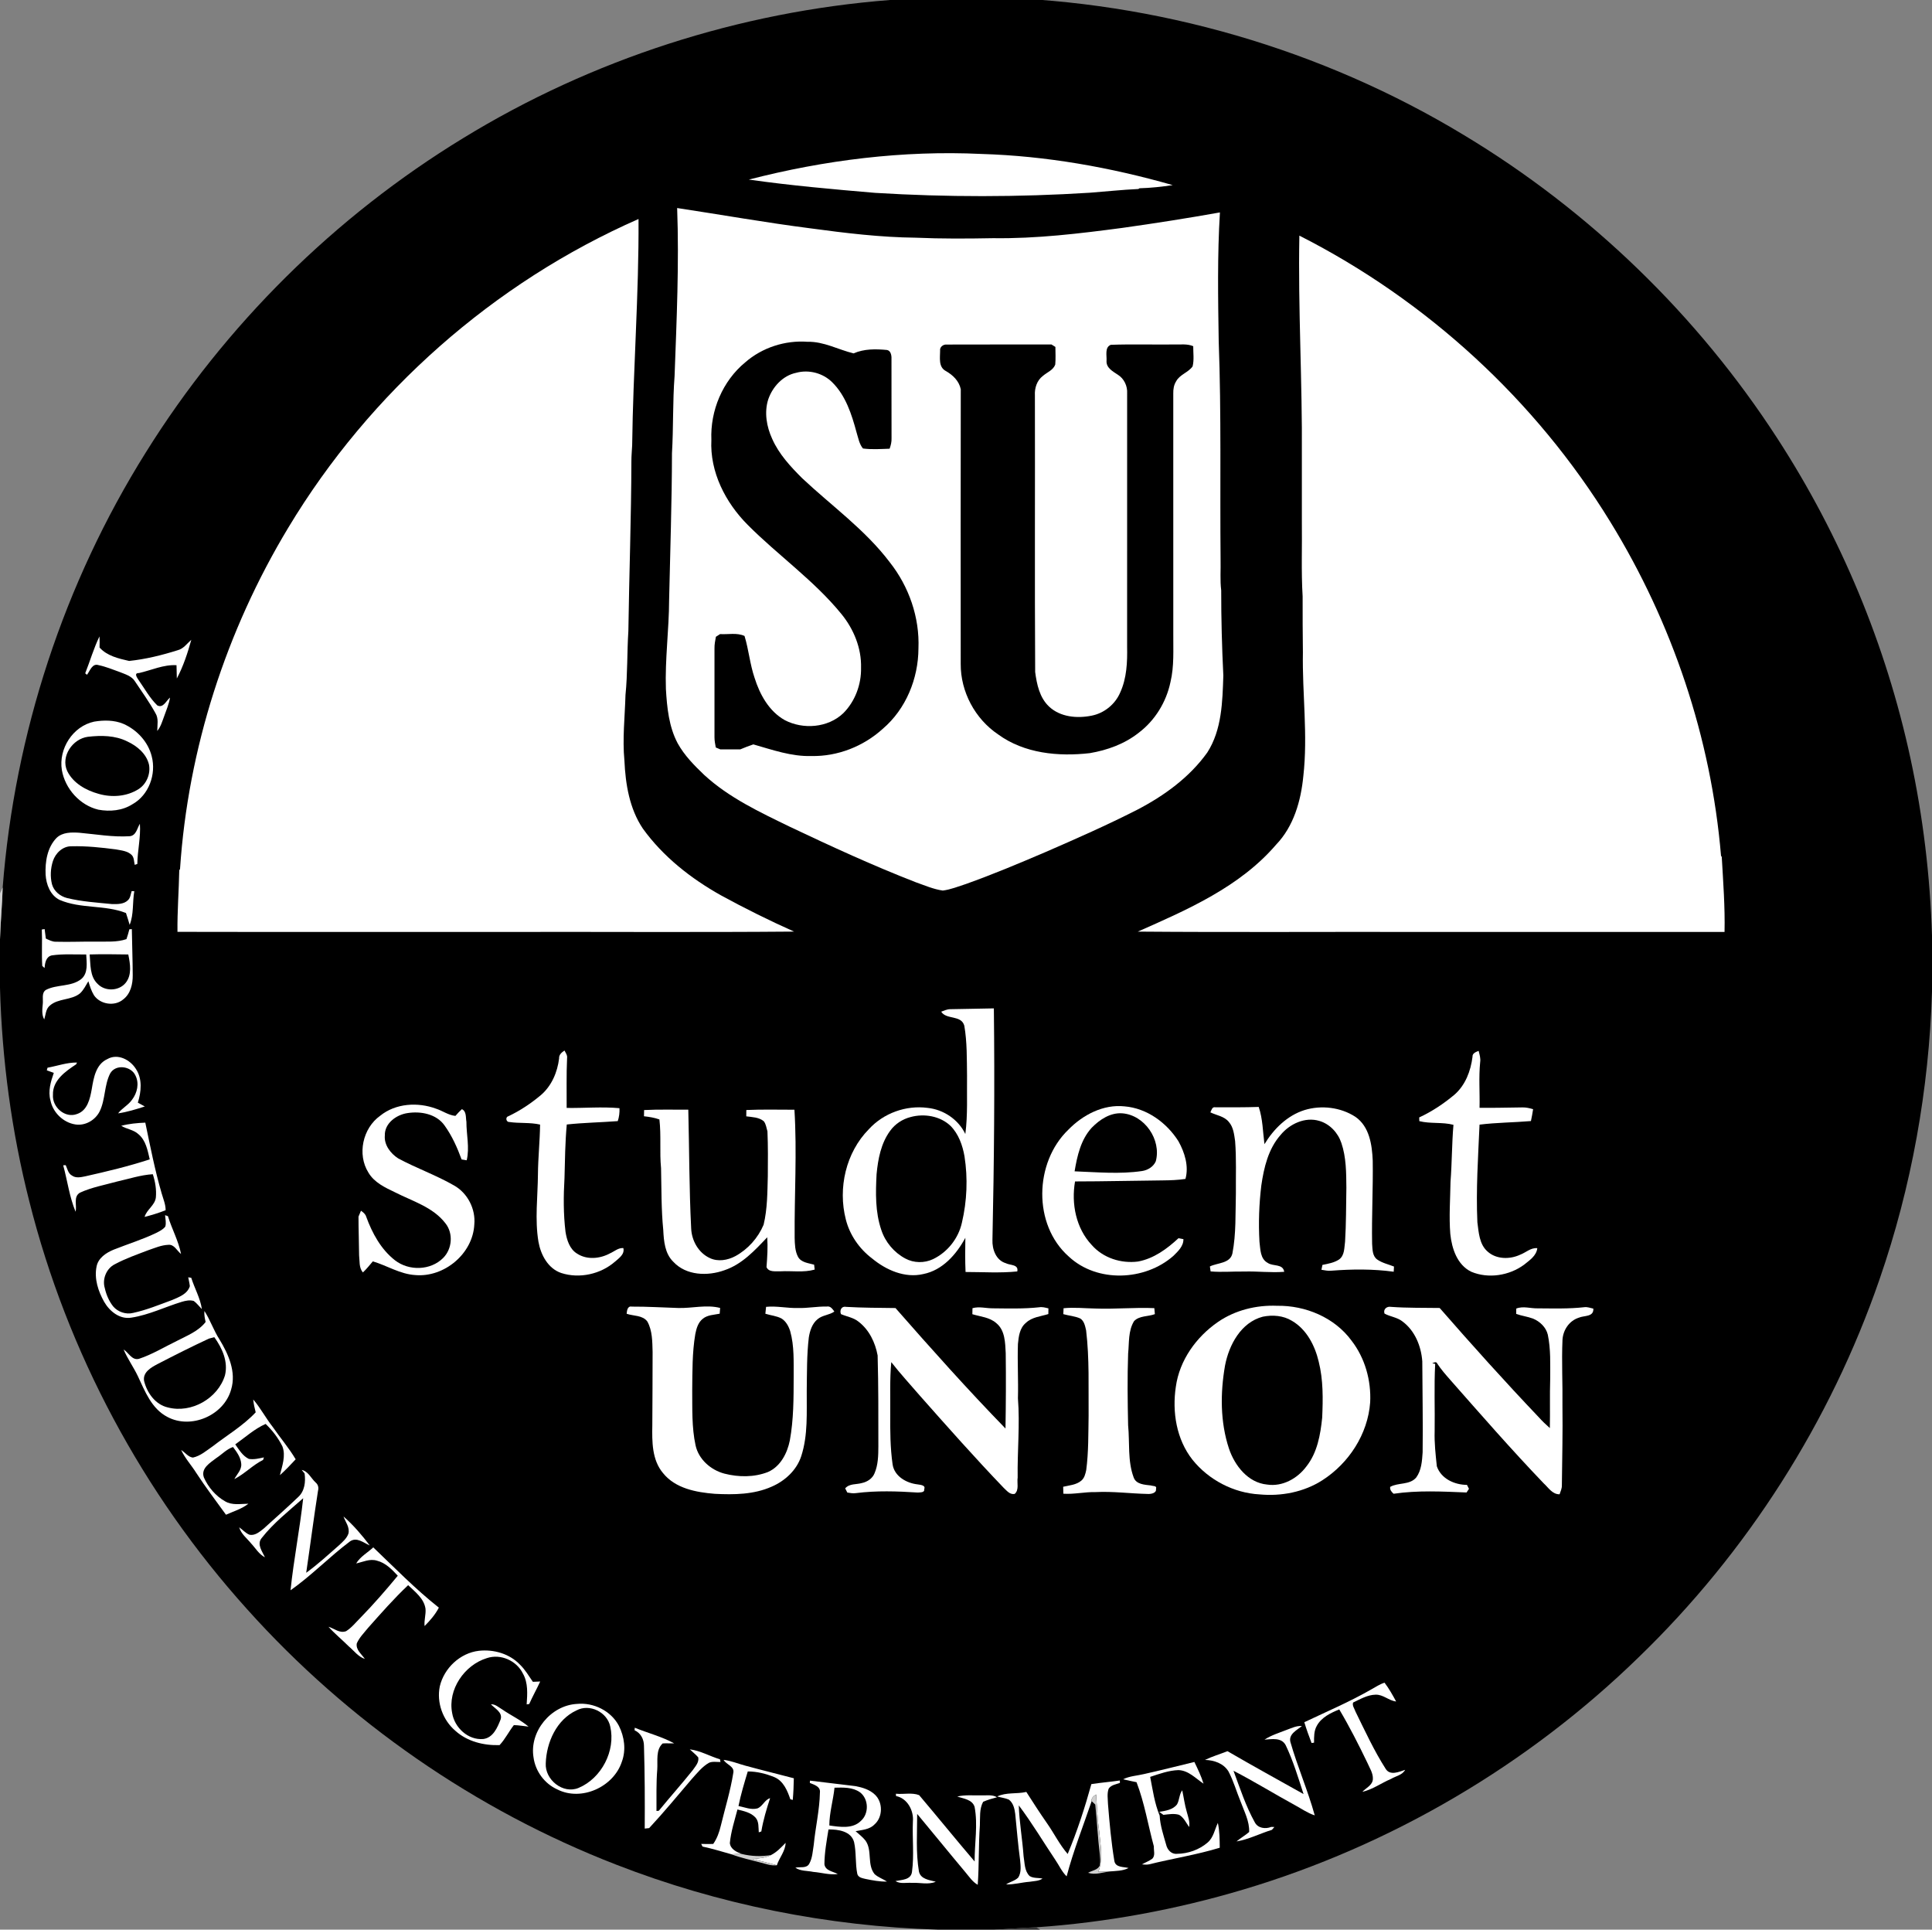 <?xml version="1.0" encoding="utf-8"?>
<!-- Generator: Adobe Illustrator 16.0.4, SVG Export Plug-In . SVG Version: 6.00 Build 0)  -->
<!DOCTYPE svg PUBLIC "-//W3C//DTD SVG 1.1//EN" "http://www.w3.org/Graphics/SVG/1.1/DTD/svg11.dtd">
<svg version="1.1" id="Layer_1" xmlns="http://www.w3.org/2000/svg" xmlns:xlink="http://www.w3.org/1999/xlink" x="0px" y="0px"
	 width="1000px" height="998.61px" viewBox="0 0 1000 998.61" enable-background="new 0 0 1000 998.61" xml:space="preserve">
<rect x="0" y="0" width="1000" height="998.61" fill="#808080" stroke="none"/>
<g>
	<path fill="#D0D0D0" d="M464.58-1.39h22.87C478.52-1.11,469.62-0.27,460.7,0C461.67-0.34,463.61-1.04,464.58-1.39L464.58-1.39z"/>
	<path d="M487.45-1.39h25.16c86.06,2.09,171.5,26.75,245.18,71.34c64.979,39.11,120.86,93.19,162.1,156.83
		c32.79,50.49,56.33,106.97,68.99,165.82c6.5,30.11,10.15,60.81,11.12,91.59v28.929c-1.55,50.641-10.58,101.09-27.17,148.98
		c-25.45,73.801-68.59,141.4-124.73,195.619c-57.22,55.711-128.04,97.34-204.58,120.15c-34.868,10.398-70.898,17.049-107.21,19.539
		c-7.278,0.25-14.54,0.939-21.818,1.201h-29.03c-56.91-1.721-113.58-12.99-166.65-33.682
		c-72.83-28.25-138.74-73.971-190.879-132.109C74.01,772.969,34.82,699.889,15.18,621.75C5.98,585.59,1.01,548.389,0,511.11v-25.04
		c0.27-8.94,1.14-17.86,1.39-26.811c6.17-79.52,31.71-157.45,74.05-225.07c41.14-66.01,97.88-122.21,164.29-162.7
		C306.38,30.66,382.78,6.04,460.7,0C469.62-0.27,478.52-1.11,487.45-1.39L487.45-1.39z"/>
	<path fill="#FFFFFF" d="M387.58,92.94c39.2-10.11,79.87-15.19,120.35-13.27c33.552,1,66.83,6.92,99.07,16.13
		c-5.7,0.85-11.43,1.48-17.19,1.63l-0.6,0.38c-8.4,0.38-16.75,1.3-25.12,1.93c-36.979,2.33-74.109,2.34-111.09,0.07
		C431.16,97.95,409.29,96.02,387.58,92.94L387.58,92.94z"/>
	<path fill="#FFFFFF" d="M350.49,107.66c23.029,3.48,45.979,7.57,69.08,10.52c18.04,2.44,36.17,4.64,54.39,4.83
		c13.35,0.59,26.72,0.5,40.08,0.25c22.41,0.32,44.71-2.39,66.89-5.32c16.881-2.37,33.722-5.01,50.5-8.01
		c-1.358,22.19-0.97,44.44-0.63,66.65c1.4,37.66,0.61,75.35,0.97,113.03c0.132,5.31-0.328,10.65,0.32,15.93
		c-0.01,14.69,0.38,29.38,1.101,44.05c-0.439,13.52-0.739,28.04-8.279,39.81c-9.21,12.91-22.4,22.44-36.352,29.69
		c-15.488,7.891-31.398,14.9-47.328,21.83c-13.642,5.83-27.33,11.6-41.312,16.58c-3.93,1.27-7.82,2.85-11.93,3.38
		c-4.851-0.68-9.4-2.7-14.01-4.31c-22.11-8.59-43.681-18.521-65.11-28.681c-15.55-7.569-31.54-15.029-44.39-26.859
		c-5.15-4.92-10.25-10.08-13.721-16.36c-4.569-8.61-5.52-18.52-6.09-28.09c-0.52-15.36,1.61-30.66,1.66-46.01
		c0.54-25.33,1.439-50.65,1.479-76c0.79-13.32,0.33-26.69,1.351-40C350.22,165.61,351.55,136.63,350.49,107.66L350.49,107.66z"/>
	<path fill="#FFFFFF" d="M149.23,273.06c42.18-70.12,106.32-126.82,181.27-159.72c0.24,39.08-2.82,78.07-3.29,117.14
		c-0.13,2.71-0.41,5.41-0.4,8.13c-0.079,29.34-1.149,58.65-1.569,87.98c-0.71,11.01-0.37,22.08-1.49,33.07
		c-0.31,11.33-1.64,22.66-0.55,33.99c0.55,12.15,2.609,24.85,9.53,35.14c10.479,14.55,24.899,25.86,40.46,34.57
		c12.35,6.75,24.97,13.01,37.829,18.75c-50.35,0.43-100.71,0.06-151.06,0.18c-56.03-0.03-112.07,0.07-168.1-0.05
		c-0.12-10.641,0.72-21.25,0.93-31.88l0.39-0.601C97.31,387.52,117.03,326.44,149.23,273.06L149.23,273.06z"/>
	<path fill="#FFFFFF" d="M672.55,121.94c65.86,33.4,122.3,85.13,160.92,148.09c32.08,52.15,52.21,111.8,57.33,172.84l0.38,0.61
		c0.74,12.93,1.722,25.85,1.44,38.81c-52.53,0-105.05,0-157.58,0c-48.7-0.11-97.41,0.229-146.101-0.17
		c25.761-11.391,52.791-23.13,71.561-44.99c9.12-9.479,12.86-22.66,14.1-35.45c2.42-21.32-0.608-42.71-0.22-64.07
		c-0.16-9.66-0.12-19.31-0.14-28.97c-0.78-12.99-0.222-26.021-0.4-39.021c0.01-11.34,0.01-22.68,0-34.01
		C674.13,197.71,671.83,159.84,672.55,121.94L672.55,121.94z"/>
	<path d="M385.74,187.51c8.79-7.66,20.64-11.49,32.26-10.63c8.4-0.21,15.9,4.09,23.82,6c5.42-2.39,11.38-2.31,17.18-1.77
		c2.04,0.24,2.5,2.78,2.43,4.47c0.04,13.7-0.02,27.4,0.03,41.11c0.09,1.89-0.35,3.74-0.99,5.52c-4.59,0.16-9.239,0.49-13.8-0.11
		c-1.97-2.36-2.43-5.521-3.33-8.37c-2.5-9.26-5.57-18.95-12.56-25.87c-4.8-4.8-12.15-6.73-18.69-4.93
		c-6.899,1.43-12.189,7.229-14.439,13.72c-2.17,6.75-0.87,14.17,2.05,20.5c3.5,7.9,9.479,14.33,15.53,20.36
		c15.239,14.32,32.56,26.61,45.279,43.43c9.95,12.56,15.53,28.57,14.88,44.63c-0.069,15.64-6.489,31.42-18.52,41.64
		c-9.97,9.06-23.38,14.33-36.88,14.04c-10.36,0.32-20.24-3.22-30.061-6.02c-2.3,0.76-4.55,1.66-6.79,2.59
		c-3.43-0.01-6.859-0.01-10.29,0c-0.59-0.25-1.77-0.74-2.359-0.99c-0.33-1.74-0.67-3.49-0.67-5.26c0.01-15.32,0.029-30.63,0-45.94
		c-0.04-2.06,0.34-4.09,0.729-6.09c0.54-0.35,1.63-1.04,2.17-1.39c4.2,0.28,8.69-0.84,12.65,0.97c2.18,7.13,2.79,14.64,5.21,21.7
		c2.7,8.62,7.46,17.25,15.56,21.83c9.53,5.02,22.41,4.03,30.341-3.55c6.14-6.13,9.38-14.91,9.199-23.54
		c0.271-10.09-3.77-19.94-10.08-27.7c-14.189-17.45-32.83-30.4-48.609-46.26c-11.49-11.53-19.63-27.37-18.78-43.96
		C367.57,212.52,374,197.17,385.74,187.51L385.74,187.51z"/>
	<path d="M486.6,181.49c-0.31-1.87,1.62-3.34,3.351-3.18c18.08-0.09,36.18,0.01,54.27-0.05c0.512,0.32,1.53,0.96,2.05,1.28
		c0.012,3.04,0.2,6.1-0.079,9.14c-1.069,2.91-4.239,3.97-6.409,5.87c-3.07,2.32-4.34,6.31-4.12,10.04
		c0.12,47.74-0.142,95.47,0.14,143.2c0.852,6.39,2.29,13.27,7.19,17.87c5.8,5.47,14.56,6.23,22.04,4.7
		c6.488-1.27,12.13-5.84,14.75-11.91c3.43-7.44,3.77-15.8,3.608-23.86c0-43.66-0.01-87.33,0.012-130.99
		c0.238-3.79-1.562-7.67-4.82-9.68c-2.6-1.74-6.11-3.56-5.84-7.24c0.18-2.72-1.04-6.96,2.21-8.24
		c10.989-0.39,22.02-0.04,33.029-0.17c3.211,0.08,6.579-0.43,9.631,0.89c-0.03,3.47,0.528,7.06-0.33,10.46
		c-2.271,3.21-6.682,4.18-8.54,7.76c-1.182,1.85-1.5,4.06-1.46,6.22c0.01,41.35,0,82.71,0.01,124.06
		c-0.08,8.48,0.53,17.08-1.48,25.4c-2.17,10.28-7.988,19.78-16.39,26.13c-7.28,5.79-16.25,9.03-25.34,10.57
		c-16.25,1.86-33.88,0.2-47.46-9.7c-11.94-8.03-19.45-22.07-19.36-36.47c-0.01-47.39-0.069-94.78,0.03-142.16
		c-0.89-4.29-4.08-7.36-7.75-9.43C485.65,189.93,486.59,185.13,486.6,181.49L486.6,181.49z"/>
	<path fill="#FFFFFF" d="M44.1,348.45c2.52-6.34,4.41-12.99,7.39-19.11c0.12,1.92,0.08,3.84,0.04,5.76
		c3.86,4.35,9.87,5.71,15.3,6.95c8.55-0.89,17-2.98,25.2-5.57c3-0.77,4.77-3.46,6.99-5.38c-1.89,6.84-4.16,13.74-7.49,20.02
		c-0.11-2.3-0.06-4.59-0.17-6.87c-6.71-0.4-12.97,2.6-19.4,4.06c-2.78-0.06-1.07,2.28-0.36,3.42c3.17,4.49,5.85,9.46,9.8,13.32
		c3.1,1.62,4.63-2.47,6.6-4.05c-0.52,3.36-1.91,6.47-3.03,9.66c-0.98,2.62-1.75,5.42-3.58,7.62c0.01-3.1,0.82-6.45-0.96-9.26
		c-3.14-5.68-6.96-10.98-10.56-16.38c-1.73-2.83-5.1-3.71-7.98-4.89c-3.56-1.27-7.09-2.74-10.81-3.52
		c-3.35-1.15-4.49,2.93-6.06,4.98C44.79,349.02,44.33,348.64,44.1,348.45L44.1,348.45z"/>
	<path fill="#FFFFFF" d="M48.7,373.46c5.03-0.85,10.45-0.86,15.22,1.16c7.01,3.1,12.76,9.3,14.62,16.82
		c2.41,9.2-1.5,20.03-9.97,24.75c-5.2,3.34-11.68,3.939-17.66,2.829c-9.59-2.279-17.23-10.859-18.89-20.5
		C30.23,387.52,37.68,375.84,48.7,373.46L48.7,373.46z"/>
	<path d="M45.47,381.3c6.85-0.8,14.15-0.75,20.44,2.41c5.01,2.33,9.81,6.3,11.18,11.87c0.98,4.79-1.2,10.16-5.36,12.79
		c-6.08,3.87-13.83,4.439-20.67,2.46c-6.54-1.8-13.21-5.51-16.28-11.83C31.33,391.42,37.57,382.35,45.47,381.3L45.47,381.3z"/>
	<path fill="#FFFFFF" d="M67.18,432.75c3.35-0.37,3.75-4.09,5.23-6.43c0.5,6.96-1.24,13.83-1.33,20.79
		c-0.34,0.109-1.01,0.35-1.35,0.46c-0.4-1.7-0.27-3.7-1.52-5.061c-2.17-2.18-5.41-2.38-8.26-2.939c-7.59-0.98-15.23-1.811-22.9-1.61
		c-4.53-0.11-8.34,3.53-9.66,7.65c-1.23,3.83-1.47,8.06-0.49,11.97c1,3.67,4.22,6.24,7.81,7.17c7.64,1.86,15.52,2.35,23.33,3.12
		c2.79,0.05,6.11,0.1,8.22-2.04c1.27-1.22,1.38-3.09,1.88-4.67l1.37,0.05c-1.01,5.75-0.19,11.94-2.4,17.41
		c-0.62-2.061-1.21-4.11-1.91-6.13c-10.97-4.32-23.43-2.09-34.32-6.771c-4.85-2.359-6.97-8-7.27-13.08
		c-0.31-6.659,0.84-14.069,5.67-19.029c3.12-2.98,7.72-2.91,11.73-2.66C49.71,431.73,58.42,433.31,67.18,432.75L67.18,432.75z"/>
	<path fill="#D0D0D0" d="M0,462.32c0.47-1.021,0.93-2.04,1.39-3.061C1.14,468.21,0.27,477.13,0,486.07V462.32L0,462.32z"/>
	<path fill="#FFFFFF" d="M21.64,481.03c0.36-0.05,1.09-0.16,1.46-0.21c0.18,1.63,0.39,3.26,0.63,4.899
		c1.67,0.74,3.34,1.7,5.24,1.641c7,0.199,14.01-0.141,21.02-0.061c5.17-0.08,10.49,0.42,15.46-1.29c0.58-1.68,1.08-3.38,1.51-5.09
		c0.32-0.02,0.96-0.06,1.28-0.08c0.12,7.95,0.43,15.9,0.46,23.85c0.05,4.551-1.09,9.59-4.89,12.49
		c-4.4,3.801-11.93,2.66-15.17-2.119c-1.37-2.24-2.14-4.762-2.9-7.25c-1.33,2.139-2.43,4.5-4.3,6.25
		c-4.51,3.699-11.22,2.459-15.64,6.34c-2.13,1.738-2.12,4.738-2.9,7.17c-1.4-2.451-1-5.311-0.76-7.98
		c0.3-2.41-0.76-5.711,1.58-7.279c5.73-3.01,13.08-1.49,18.31-5.619c3.75-3.102,2.79-8.481,2.6-12.75
		c-5.93,0.08-11.92-0.381-17.8,0.479c-3.06,0.66-3.53,3.93-3.78,6.541c-0.29-0.27-0.88-0.801-1.17-1.07
		C21.48,493.61,21.93,487.31,21.64,481.03L21.64,481.03z"/>
	<path d="M46.41,493.94c6.66-0.21,13.33-0.07,19.99,0.01c0.98,4.8,1.98,10.509-1.33,14.66c-3.51,4.34-10.7,4.59-14.55,0.551
		C46.41,505.27,46.9,499.1,46.41,493.94L46.41,493.94z"/>
	<path fill="#FFFFFF" d="M487.16,523.559c1.51-0.52,3.01-1.289,4.66-1.289c7.529-0.189,15.069-0.221,22.6-0.42
		c0.48,39.93,0.13,79.891-0.729,119.801c-0.19,4.85,1.818,10.549,6.908,12.068c2.222,1.17,6.762,0.529,5.94,4.262
		c-8.87,0.908-17.86,0.289-26.771,0.289c-0.26-5.9-0.199-11.801-0.1-17.699c-4.61,8.559-11.8,16.789-21.76,18.76
		c-9.561,2.25-19.28-2.07-26.55-8.09c-6.57-4.971-11.53-12.111-13.551-20.121c-4.189-16.25,0.021-34.709,11.921-46.76
		c7.59-8.301,19.21-12.49,30.359-11.02c8.271,0.84,15.95,5.979,19.57,13.52c1.31-10.01,0.74-20.141,0.88-30.199
		c-0.12-8.621,0.06-17.32-1.41-25.84C497.53,525.11,489.84,527.86,487.16,523.559L487.16,523.559z"/>
	<path fill="#FFFFFF" d="M289.39,547.741c-0.12-1.961,1.33-3.08,2.78-4.08c0.63,1.209,1.59,2.459,1.35,3.949
		c-0.41,8.58-0.16,17.17-0.22,25.76c9.11,0.141,18.25-0.699,27.34,0.131c0.101,2.271-0.159,4.529-0.89,6.689
		c-8.79,0.67-17.62,0.811-26.39,1.75c-0.84,9.221-0.94,18.479-1.18,27.74c-0.54,9.26-0.59,18.58,0.53,27.811
		c0.68,4.229,2.12,8.949,6.03,11.299c5.1,3.32,11.859,2.631,17.029-0.18c2.25-0.98,4.261-2.93,6.87-2.709
		c0.801,3.18-2.25,5.209-4.3,7.01c-7.45,6.5-18.38,8.93-27.81,5.898c-6.88-2.318-10.61-9.398-11.82-16.141
		c-1.94-11.59-0.36-23.328-0.27-34.979c0.07-8.58,1-17.119,1.11-25.699c-5.25-1.221-10.7-0.541-15.99-1.352
		c-1.55,0.092-2.08-2.439-0.56-2.908c6.14-2.891,11.83-6.682,17.02-11.051C285.54,561.918,288.53,554.86,289.39,547.741
		L289.39,547.741z"/>
	<path fill="#FFFFFF" d="M762.16,546.981c-0.13-1.932,1.7-2.531,3.17-3.15c0.49,1.91,1.109,3.85,0.8,5.869
		c-0.79,7.84-0.13,15.73-0.32,23.602c7.382,0.1,14.762-0.131,22.15-0.201c1.89-0.049,3.75,0.381,5.57,0.92
		c-0.3,2.051-0.69,4.102-1.12,6.141c-8.86,0.75-17.78,0.76-26.602,1.852c-0.738,16.83-1.88,33.68-1.119,50.529
		c0.699,5.229,0.971,11.379,5.25,15.119c4.511,4.121,11.551,4.16,16.881,1.67c2.979-1.109,5.479-3.709,8.88-3.389
		c-0.44,3.988-4.05,6.289-6.892,8.6c-7.658,5.619-18.47,7.33-27.3,3.6c-7.29-3.549-10.04-12.01-10.83-19.529
		c-0.72-8.971-0.028-17.98,0.102-26.959c0.77-9.83,0.68-19.721,1.528-29.541c-5.778-1.52-11.869-0.449-17.67-1.91
		c-0.01-0.479-0.05-1.439-0.06-1.92c6.62-3.049,12.729-7.141,18.31-11.82C758.49,561.54,761.25,554.231,762.16,546.981
		L762.16,546.981z"/>
	<path fill="#FFFFFF" d="M55.53,548.11c5.36-3.109,11.86,0.301,14.83,5.1c3.42,5.15,2.76,11.811,0.99,17.432
		c1.21,0.641,2.42,1.289,3.61,1.971c-4.53,1.439-9.1,2.898-13.83,3.559c2.07-2.709,5.28-4.25,7.23-7.059
		c2.67-3.5,3.81-8.432,1.76-12.5c-2.22-4.951-10.31-6.061-13.11-1.061c-3.1,6.1-2.42,13.359-5.38,19.52
		c-2.25,4.59-7.46,7.641-12.59,6.85c-6.3-0.949-11.69-6.209-12.92-12.449c-1.33-4.801,0.15-9.721,1.73-14.25
		c-1.21-0.449-2.42-0.891-3.63-1.311c0.1-0.34,0.29-1.02,0.38-1.359c5.07-0.91,10.05-2.75,15.25-2.68
		c-0.11,0.229-0.32,0.689-0.43,0.92c-5.53,3.66-12.26,8.311-12.01,15.779c-0.48,6.359,6.27,12.32,12.46,9.939
		c5.4-1.77,6.75-7.971,7.62-12.891C48.46,557.87,49.59,550.809,55.53,548.11L55.53,548.11z"/>
	<path fill="#FFFFFF" d="M196.76,577.43c8.03-6.5,19.54-7.182,28.99-3.65c3.38,1.09,6.35,3.359,9.97,3.711
		c1.07-1.201,2.14-2.41,3.34-3.48c2.46,1.08,1.94,4.271,2.35,6.5c-0.02,6.65,1.72,13.369,0.16,19.949
		c-0.88-0.148-1.76-0.299-2.64-0.43c-2.26-6.129-4.95-12.18-8.77-17.5c-4.23-6.07-12.42-7.59-19.32-6.479
		c-5.7,0.859-11.84,5.279-11.65,11.568c-0.44,4.91,2.96,9.311,6.89,11.852c9.45,5.109,19.68,8.68,29,14.061
		c6.99,3.949,11.17,12.199,10.42,20.16c-0.74,15.1-15.53,27.438-30.47,26.18c-7.9-0.451-14.65-4.891-22.05-7.1
		c-1.66,1.949-3.26,3.979-5.14,5.738c-2.12-2.449-1.61-5.881-1.97-8.869c-0.04-6.682-0.32-13.359-0.31-20.029
		c0.32-0.762,0.96-2.281,1.28-3.041c1.12,0.779,2.33,1.721,2.72,3.131c3.09,8.479,7.64,16.869,14.87,22.51
		c7.23,5.619,18.44,5.352,24.98-1.229c4.64-4.66,5.29-12.701,1.15-17.9c-6.44-8.41-17.05-11.43-26.11-16.051
		c-5.16-2.459-10.72-5.049-13.75-10.189C184.76,597.389,187.75,583.87,196.76,577.43L196.76,577.43z"/>
	<path fill="#FFFFFF" d="M552.97,584.639c7.511-7.699,18.11-13.26,29.102-12.08c11.55,0.961,21.778,8.422,27.869,18.021
		c3.239,5.811,5.489,12.92,3.649,19.529c-3.858,0.59-7.77,0.721-11.67,0.76c-15.16,0.141-30.32,0.531-45.479,0.541
		c-2.012,11.5,0.479,24.24,8.658,32.91c5.91,6.729,15.17,9.67,23.95,8.539c8.19-1.529,14.97-6.539,20.94-12.07
		c0.64,0.121,1.91,0.371,2.55,0.49c0.07,3.66-2.83,6.32-5.229,8.689c-14.729,12.932-39.439,13.99-54.079,0.34
		C534.54,633.85,535.33,601.581,552.97,584.639L552.97,584.639z"/>
	<path fill="#FFFFFF" d="M626.48,575.661c0.618-1.18,0.89-3,2.64-2.621c7.46,0.012,14.92,0.061,22.39-0.189
		c2.12,6.221,2.11,12.82,2.972,19.271c4.77-7.871,11.81-14.85,20.75-17.65c8.68-2.658,18.698-1.471,26.34,3.512
		c7.26,5.029,8.608,14.5,8.948,22.67c0.222,14.33-0.59,28.67-0.318,43.01c0.229,2.82,0.05,6.289,2.648,8.16
		c2.592,1.818,5.762,2.459,8.67,3.629c-0.05,0.891-0.1,1.781-0.14,2.68c-10.71-1.469-21.55-1.357-32.3-0.529
		c-1.73,0.201-3.42-0.238-5.1-0.471c0.148-0.85,0.318-1.688,0.5-2.52c2.948-0.619,6.06-1.119,8.618-2.811
		c2.932-2.141,2.65-6.061,3.11-9.25c0.57-9.301,0.51-18.631,0.67-27.939c-0.07-7.75-0.06-15.66-2.58-23.08
		c-1.74-5.279-5.99-9.869-11.39-11.439c-7.392-2.24-15.392,1.539-20.102,7.279c-6.34,7.189-8.608,16.852-9.948,26.09
		c-1.17,9.682-1.521,19.461-0.96,29.191c0.5,3.83,0.329,8.809,4.29,10.92c2.729,1.908,7.85,0.299,8.52,4.6
		c-6.89,0.551-13.79-0.35-20.69-0.141c-5.81-0.1-11.618,0.449-17.408-0.061c-0.092-0.641-0.28-1.92-0.38-2.561
		c3.898-1.959,10.47-1.469,11.658-6.729c1.98-10.211,1.512-20.682,1.802-31.021c-0.08-9.049,0.31-18.109-0.4-27.141
		c-0.51-3.43-0.86-7.18-3.24-9.898C633.69,577.661,629.7,577.219,626.48,575.661L626.48,575.661z"/>
	<path fill="#FFFFFF" d="M333.32,577.68c0-1.08,0.02-2.15,0.069-3.211c7.61-0.391,15.24-0.148,22.87-0.189
		c0.521,20.49,0.44,40.98,1.49,61.451c0.27,6.34,3.8,12.67,9.7,15.359c4.22,1.979,9.21,1.1,13.2-1.041
		c6.51-3.561,11.699-9.398,14.59-16.229c1.99-8.23,1.939-16.762,2.18-25.17c0.061-7.721,0.14-15.441-0.189-23.16
		c-0.551-1.781-0.721-3.771-1.921-5.26c-2.529-2.08-5.949-2.092-9.04-2.512c-0.01-1.1,0-2.189,0.03-3.27
		c8.29-0.371,16.601-0.141,24.9-0.15c1.37,22.061-0.061,44.16,0.109,66.24c0.091,3.33,0.15,6.85,1.74,9.879
		c1.66,3,5.391,3.221,8.34,4.07c0.09,0.84,0.181,1.689,0.28,2.541c-5.74,1.629-11.78,0.561-17.66,0.889
		c-2.46-0.139-6.05,0.65-7.27-2.18c0.41-5.129,0.729-10.279,0.38-15.43c-6.42,6.779-13.061,14.02-22.18,17.061
		c-8.681,3.119-19.78,2.799-26.421-4.371c-4.409-4.26-4.93-10.709-5.22-16.479c-1.05-10.619-0.91-21.32-1.14-31.98
		c-0.82-8.379,0.13-16.84-0.851-25.209C338.73,578.389,336.03,577.991,333.32,577.68L333.32,577.68z"/>
	<path d="M565.06,583.629c4.132-4.24,9.69-7.939,15.87-7.471c11.53,0.92,20.262,13.65,17.32,24.781c-1.21,2.85-4.14,4.639-7.13,5.08
		c-11.57,1.719-23.29,0.58-34.91,0.158C557.54,598.209,559.43,589.77,565.06,583.629L565.06,583.629z"/>
	<path d="M471.33,578.081c7.03-1.92,15.29-0.551,20.67,4.58c4.17,4.209,6.23,10.049,7.23,15.789
		c1.77,11.352,1.289,23.09-1.341,34.271c-1.79,8.148-7.43,15.279-14.939,18.898c-4.49,2.131-9.99,2.051-14.36-0.318
		c-5.83-3.109-10.38-8.512-12.43-14.791c-3.17-9.279-2.96-19.26-2.44-28.908c0.74-7.812,2.271-15.932,7.011-22.381
		C463.28,581.68,467.11,579.151,471.33,578.081L471.33,578.081z"/>
	<path fill="#FFFFFF" d="M62.74,582.62c4.07-1.09,8.28-1.459,12.47-1.639c2.56,12.279,4.96,24.609,8.48,36.658
		c0.81,2.852,2.06,5.66,2.04,8.67c-3.54,1.391-7.2,2.531-10.89,3.451c1.11-3.859,5.39-5.98,5.84-10.121
		c0.36-4.049-0.33-8.141-1.59-11.971c-6.31,0.391-12.37,2.422-18.51,3.791c-6.41,1.77-13.06,2.971-19.13,5.729
		c-3.65,2.051-1.54,6.58-2.33,9.891c-3.19-7.67-4.22-16.049-6.41-24.029c0.32-0.01,0.97-0.039,1.3-0.061
		c0.86,1.859,1.25,4.291,3.22,5.359c2.01,1.48,4.63,0.871,6.86,0.42c11.24-2.52,22.46-5.199,33.41-8.789
		c-1.08-4.619-2-9.84-5.86-13.029C69.15,584.62,65.57,584.36,62.74,582.62L62.74,582.62z"/>
	<path fill="#FFFFFF" d="M85.44,628.87c0.37,0.131,1.11,0.381,1.48,0.51c2.01,6.602,5.47,12.762,6.79,19.57
		c-2.16-1.648-3.51-5.109-6.66-4.729c-3.56,0.141-6.87,1.619-10.2,2.738c-5.89,2.25-11.88,4.33-17.45,7.32
		c-4.37,2.189-6.57,7.711-5.16,12.35c0.75,3.393,2.17,6.711,4.33,9.451c2.46,2.9,6.65,4.311,10.34,3.369
		c6.94-1.5,13.54-4.229,20.18-6.67c3.54-1.549,7.92-3.07,9.17-7.16c-0.17-1.559-0.55-3.08-0.84-4.6c0.39,0.061,1.18,0.189,1.57,0.26
		c1.7,5.439,4.69,10.531,5.5,16.221c-1.4-1.41-2.58-3.041-4.17-4.221c-2.06-0.629-4.25-0.16-6.25,0.439
		c-8.69,2.65-16.99,6.779-26.03,8.17c-6.01,1.051-11.32-3.27-14.14-8.189c-3.07-5.459-5.19-11.898-3.93-18.199
		c0.83-4.471,4.97-7.199,8.9-8.801c7.42-2.949,15.08-5.289,22.28-8.789c1.6-0.84,3.29-1.689,4.41-3.141
		C86.12,632.821,85.6,630.821,85.44,628.87L85.44,628.87z"/>
	<path fill="#FFFFFF" d="M324.35,679.889c0.141-1.5,0.41-4.148,2.641-3.699c8.029-0.051,16.05,0.479,24.08,0.711
		c7.21,0.209,14.58-1.871,21.67-0.021c-0.08,0.98-0.15,1.971-0.23,2.971c-2.96,0.619-6.31,0.6-8.75,2.631
		c-2.43,1.908-3.31,5.039-3.88,7.949c-1.63,9.619-1.479,19.42-1.59,29.148c0.09,9.48-0.29,19.07,1.729,28.391
		c1.58,7.262,7.87,12.771,14.891,14.641c7.37,1.891,15.41,1.971,22.57-0.82c6.489-2.85,9.989-9.689,11.329-16.318
		c1.99-10.82,1.96-21.881,1.99-32.842c-0.05-7.92,0.37-16-1.79-23.709c-0.81-2.561-2.16-5.1-4.479-6.568
		c-2.601-1.393-5.61-1.58-8.38-2.48c0.1-1.201,0.22-2.381,0.369-3.561c5.511-0.561,10.961,0.75,16.471,0.6
		c5,0.15,9.96-0.859,14.96-0.76c1.93-0.35,2.939,1.26,3.91,2.6c-2.65,1.861-6.19,1.812-8.681,3.951
		c-2.81,2.279-3.96,5.939-4.529,9.379c-1.091,9.141-0.94,18.361-1.08,27.551c-0.09,11.32,0.71,22.961-2.83,33.891
		c-2.34,7.27-8.41,12.859-15.3,15.83c-9.221,4.119-19.53,4.221-29.431,3.721c-9.66-0.771-20.45-2.76-26.85-10.76
		c-5.74-6.82-5.67-16.281-5.521-24.701c0.021-12.66,0.19-25.32,0.15-37.99c-0.16-5.289-0.08-10.949-2.71-15.709
		C332.6,680.549,327.92,681.129,324.35,679.889L324.35,679.889z"/>
	<path fill="#FFFFFF" d="M435.29,680.081c-0.83-1.93,0.26-4.271,2.62-3.76c8.52,0.5,17.05,0.488,25.59,0.609
		c18.55,21.16,37.32,42.16,56.94,62.34c0.21-13.01,0.29-26.029,0.118-39.039c-0.289-5.361-0.318-11.781-4.858-15.48
		c-3.44-3.061-8.2-3.35-12.41-4.631c0.01-1.049,0.03-2.09,0.06-3.119c3.49-1,7.062,0.102,10.602,0.07
		c7.97,0.068,15.97,0.318,23.91-0.541c1.63-0.289,3.229,0.189,4.8,0.57c-0.01,0.971-0.03,1.949-0.04,2.939
		c-3.96,1.23-8.45,1.539-11.602,4.539c-3.25,2.641-3.77,7.07-4.14,10.961c-0.32,9.369,0.26,18.75,0,28.119
		c1.08,13.66-0.35,27.33-0.14,41c-0.45,2.771,0.87,6.371-1.54,8.461c-2.49,0.5-4.07-1.66-5.67-3.121
		c-14.87-15.5-29.11-31.568-43.34-47.648c-4.98-5.801-10.181-11.41-14.87-17.439c-0.82,8.891-0.44,17.82-0.521,26.73
		c-0.069,8.77-0.03,17.6,1.22,26.289c0.99,6.16,7.24,9.631,12.961,10.26c1.27,0.229,4.319,0.35,3.38,2.5
		c0.35,1.84-2.16,1.58-3.28,1.721c-10.67-0.689-21.44-1.061-32.08,0.299c-1.49,0.23-2.98-0.059-4.43-0.299
		c-0.28-0.541-0.83-1.621-1.101-2.16c2.181-2.59,5.75-1.91,8.67-2.77c2.78-0.592,5.46-2.342,6.53-5.062
		c1.86-4.357,1.95-9.188,1.97-13.85c-0.01-15.709,0.061-31.42-0.38-47.119c-1.24-6.689-4.359-13.221-9.84-17.439
		C441.79,681.85,438.32,681.389,435.29,680.081L435.29,680.081z"/>
	<path fill="#FFFFFF" d="M550.5,677.03c5.48-0.549,10.99,0.061,16.49,0.15c10.16,0.391,20.33-0.66,30.49-0.199
		c0.09,1.02,0.18,2.059,0.278,3.1c-3.51,1.34-7.99,0.721-10.76,3.6c-3.1,5.012-2.5,11.15-3.08,16.779
		c-0.439,12.371-0.271,24.762-0.01,37.141c0.89,8.98-0.34,18.4,2.88,27.012c1.33,3.639,5.689,3.729,8.93,4.129
		c0.971,0.4,3.261,0,2.62,1.801c0.36,2.23-2.72,2.709-4.35,2.59c-8.972-0.189-17.92-1.42-26.91-0.961
		c-5.59-0.129-11.101,1.211-16.69,0.842c-0.06-1.211-0.09-2.41-0.09-3.602c3.182-0.74,6.74-0.949,9.352-3.129
		c1.658-1.352,2.158-3.541,2.58-5.521c1.229-9.318,1.06-18.738,1.229-28.119c-0.13-14.73,0.47-29.521-1.29-44.17
		c-0.52-2.211-0.97-4.791-2.99-6.121c-2.79-1.279-5.898-1.43-8.81-2.27C550.4,679.049,550.44,678.03,550.5,677.03L550.5,677.03z"/>
	<path fill="#FFFFFF" d="M630.43,684.12c8.91-6.119,19.87-8.799,30.602-8.359c14.63-0.229,29.7,6.029,38.488,18
		c7.012,9.029,10.24,20.631,9.682,31.99c-1.21,16.42-11,31.449-24.72,40.279c-9.57,6.15-21.302,8.4-32.541,7.34
		c-13.399-0.729-26.341-7.49-34.721-17.949c-8.318-10.529-10.568-24.75-8.608-37.76C610.5,703.94,619.19,691.87,630.43,684.12
		L630.43,684.12z"/>
	<path fill="#FFFFFF" d="M716.62,679.799c-0.78-2.229,1.18-3.869,3.31-3.479c8.4,0.619,16.82,0.439,25.24,0.58
		c16.71,19.148,33.71,38.049,51.23,56.469c1.8,2.021,3.76,3.891,5.8,5.682c0.18-8.48-0.09-16.971,0.18-25.461
		c-0.01-7.631,0.34-15.359-1.24-22.881c-0.93-3.859-4.09-6.85-7.67-8.318c-2.83-1.051-5.87-1.391-8.688-2.432
		c0-0.93,0.01-1.84,0.028-2.75c3.63-1.449,7.45,0.012,11.21-0.119c7.99,0.039,16.012,0.301,23.961-0.59
		c1.609-0.25,3.171,0.41,4.729,0.729c0.271,4.41-4.729,3.48-7.51,4.689c-4.96,1.58-8.16,6.361-8.46,11.451
		c-0.5,11.379,0.14,22.789-0.021,34.18c0.19,13.689-0.148,27.381-0.3,41.08c0.061,1.641-0.65,3.16-1.18,4.689
		c-3.78,0.051-5.761-3.439-8.23-5.67c-16.67-17.391-32.5-35.551-48.42-53.609c-2.358-2.699-4.74-5.391-6.688-8.391
		c-0.461-1.25-1.802-0.439-2.58-0.119l1.528,0.299c-0.619,11.59-0.1,23.23-0.278,34.852c-0.19,6.068,0.488,12.109,1.13,18.141
		c2.188,6.459,9.17,9.609,15.6,9.629c0.33,0.67,0.67,1.352,1.03,2.041c-0.43,0.619-0.84,1.25-1.24,1.889
		c-12.58-0.5-25.24-1.188-37.76,0.66c-1.08-0.939-2.021-2.029-1.771-3.561c4.21-2.359,10.052-0.84,13.472-4.85
		c2.72-3.711,3.02-8.58,3.318-13.02c0.2-15.711-0.119-31.41-0.18-47.121c-0.58-7.859-3.84-15.91-10.34-20.68
		C723.12,681.69,719.56,681.418,716.62,679.799L716.62,679.799z"/>
	<path fill="#FFFFFF" d="M106.43,684.139c-0.42-1.879-0.82-3.77-0.62-5.689c3.01,4.66,4.76,10.01,7.77,14.689
		c4.65,7.641,8.81,16.859,6.06,25.932c-3.67,13.398-20.75,20.789-33.02,14.199c-8.18-4.25-11.61-13.32-15.31-21.18
		c-2.23-4.682-5.33-8.922-7.33-13.711c2.66,1.631,4.29,5.801,7.98,4.82c6.86-2.271,13.06-6.102,19.54-9.23
		C96.77,691.209,102.68,688.991,106.43,684.139L106.43,684.139z"/>
	<path d="M653.6,681.411c5.062-1.041,10.62-0.621,15.102,2.129c7.6,4.41,11.898,12.82,13.858,21.121
		c2.381,9.469,2.23,19.32,1.802,29c-0.9,8.82-2.521,18.141-8.2,25.27c-4.63,6.23-12.352,10.541-20.271,9.352
		c-9.93-0.932-16.8-9.791-19.79-18.641c-4.539-13.771-4.51-28.771-2.028-42.939C636.12,695.991,642.32,684.37,653.6,681.411
		L653.6,681.411z"/>
	<path d="M108.14,692.75c0.69-0.189,2.08-0.561,2.78-0.75c4.08,5.629,7.26,12.65,5.53,19.75c-3.66,11.98-17.43,19.811-29.58,16.619
		c-6.5-1.5-10.82-7.609-12.31-13.789c-0.69-4.461,3.62-6.871,6.93-8.631C90.29,701.389,99.15,696.918,108.14,692.75L108.14,692.75z"
		/>
	<path fill="#FFFFFF" d="M131.07,724.241c3.77,4.41,6.48,9.609,10.06,14.17c3.89,5.66,8.41,10.891,11.91,16.799
		c-2.62,2.842-5.29,5.641-8.17,8.221c1.18-4.83,3.16-10,1.3-14.92c-2.16-4.35-5.18-8.27-8.68-11.609
		c-5.771,2.551-10.58,6.961-15.72,10.59c1.97,2.771,3.83,5.971,7.02,7.51c2.63,0.441,5.25-0.229,7.81-0.779
		c-0.1,0.32-0.32,0.971-0.42,1.301c-5.39,2.68-9.55,7.221-14.89,9.939c1.35-2.541,3.85-4.801,3.58-7.898
		c-0.23-3.32-2.32-6.15-4.25-8.721c-3.29,1.09-5.76,3.84-8.64,5.709c-3.18,2.48-8.22,5.291-6.41,10.141
		c2.26,5.02,6.06,9.49,10.87,12.221c3.69,2.24,8.07,1.311,12.13,1.289c-3.42,2.691-7.68,3.92-11.6,5.691
		c-5.2-7.16-10.54-14.223-15.38-21.631c-2.53-4.021-5.8-7.561-7.83-11.869c2.05,1.238,3.6,3.639,6.09,3.93
		c3.9-0.852,7-3.602,10.21-5.811c7.48-5.779,15.79-10.682,22.29-17.609C131.77,728.7,131.27,726.491,131.07,724.241L131.07,724.241z
		"/>
	<path fill="#FFFFFF" d="M156.17,760.709c3.36,0.68,4.82,4.33,7.18,6.48c1.31,1.068,1.7,2.699,1.25,4.318
		c-2.22,14.119-4.02,28.291-6.11,42.42c5.94-4.279,11.31-9.26,16.81-14.068c1.93-1.811,4.11-3.58,5.03-6.15
		c0.83-3.301-1.5-6-2.53-8.92c5.07,4.449,9.53,9.619,13.58,15c-3.19-1.35-6.69-4.521-10.21-2.109
		c-10.63,7.971-19.92,17.67-30.79,25.311c1.65-15.939,4.81-31.701,6.55-47.641c-7.43,6.609-15.4,12.811-21.55,20.689
		c-2.55,3.189,0.38,6.869,1.76,9.879c-3.14-1.578-4.88-4.76-7.22-7.229c-2.15-2.66-5.14-4.859-6.11-8.279
		c1.76,1.209,3.21,2.92,5.19,3.789c2.88,0.73,5.32-1.439,7.41-3.07c5.98-5.43,12.05-10.76,17.89-16.35
		c3.41-3.051,3.96-7.939,3.36-12.24C157.28,762.081,156.54,761.161,156.17,760.709L156.17,760.709z"/>
	<path fill="#FFFFFF" d="M184.35,809.11c2.12-3.551,5.9-5.57,8.86-8.32c11.1,10.611,21.86,21.641,33.94,31.182
		c-1.85,3.6-4.56,6.68-7.38,9.539c-0.33-3.02,0.76-5.979,0.47-8.971c-0.771-5.311-5.38-8.719-8.98-12.199
		c-7.34,6.91-13.99,14.51-20.69,22.039c-2.09,2.58-4.51,4.98-5.89,8.062c-0.62,3.369,2.5,5.568,4.17,8.09
		c-3.45-1.15-5.66-4.281-8.35-6.541c-3.44-3.43-7.23-6.51-10.48-10.119c3.03,0.9,5.75,3.539,9.12,2.279
		c2.91-1.811,5.03-4.57,7.43-6.949c6.78-6.939,13.14-14.271,19.32-21.74c-3.02-3.26-6.33-6.689-10.8-7.801
		C191.43,806.53,187.87,808.331,184.35,809.11L184.35,809.11z"/>
	<path fill="#FFFFFF" d="M227.63,872.741c2.21-9.451,10.51-17.301,20.24-18.432c7.64-0.85,15.87,1.5,21.26,7.16
		c2.69,2.59,4.56,5.84,6.68,8.891c0.95-0.039,2.85-0.119,3.8-0.16c-1.81,3.92-3.93,7.689-5.69,11.65
		c-0.33,0.051-0.99,0.148-1.32,0.199c0.36-5.359,0.83-11.131-1.95-15.979c-3.27-6.67-11.54-10.371-18.64-7.971
		c-11.61,3.561-20.36,16.25-17.97,28.439c1.23,7.529,8.22,14.08,16.08,13.43c5.15-0.658,7.35-5.93,9.02-10.18
		c1.1-3.67-2.99-5.57-5.04-7.801c2.29-0.129,3.98,1.59,5.83,2.66c4.47,3.09,9.48,5.381,13.65,8.9c-2.54-0.25-5.05-0.73-7.6-0.779
		c-2.62,3.34-4.49,7.25-7.4,10.35c-8.1,0.27-16.67-1.82-22.81-7.35C229.23,890.231,225.92,881.168,227.63,872.741L227.63,872.741z"
		/>
	<path fill="#FFFFFF" d="M709.79,874.28c2.24-1.24,4.39-2.699,6.85-3.469c2.302,3.039,4.17,6.379,5.99,9.729
		c-3.8-0.41-6.688-3.67-10.61-3.52c-4.188,0.068-7.96,2.309-11.648,4.059c-0.602,1.58,0.75,3.221,1.24,4.721
		c4.92,10.012,9.6,20.211,15.619,29.619c2.271,3.643,6.899,1.531,10.069,0.5c-1.46,2.73-4.85,3.211-7.31,4.691
		c-5,2.109-9.521,5.479-14.852,6.699c1.94-2.061,5.29-3.432,5.46-6.609c0.16-3.109-1.729-5.791-2.89-8.521
		c-4.5-9.35-9.21-18.609-14.51-27.529c-4.44,1.811-9.21,4.061-11.602,8.449c-1.528,2.65-1.46,5.779-1.449,8.75
		c-0.319,0.051-0.96,0.131-1.279,0.182c-1.38-3.551-2.66-7.131-3.76-10.76C686.73,885.75,698.62,880.709,709.79,874.28
		L709.79,874.28z"/>
	<path fill="#FFFFFF" d="M298.64,881.799c8.58-0.859,17.64,3.602,21.69,11.32c2.86,5.689,3.81,12.549,1.53,18.619
		c-4.28,13.051-20.96,20.641-33.39,14.311c-6.59-2.949-11.34-9.369-12.31-16.52C273.91,896.1,285.12,882.51,298.64,881.799
		L298.64,881.799z"/>
	<path d="M298.37,885.161c6.78-3.66,15.95,0.879,17.49,8.33c2.899,12.51-4.53,26.818-16.38,31.77c-8.08,3.391-17.47-4.26-17-12.689
		C282.83,901.709,288.07,889.918,298.37,885.161L298.37,885.161z"/>
	<path fill="#FFFFFF" d="M665.79,895.299c2.63-0.93,5.24-2.311,8.1-2.039c-2.6,2.08-7.06,4.189-5.97,8.279
		c3.67,12.801,9.04,25.09,12.59,37.939c-3.62-1.16-6.729-3.369-10.028-5.16c-10.75-5.859-21.16-12.311-32.03-17.93
		c3.35,9.01,6.33,18.238,11.02,26.68c1.602,3.1,5.53,3.59,8.53,2.381c0.4,0.01,1.21,0.039,1.62,0.049
		c-0.32,0.371-0.97,1.111-1.29,1.471c-6.13,1.881-11.95,4.932-18.311,6c2.08-1.77,4.479-3.1,6.54-4.891
		c0.21-5.568-2.54-10.559-4.381-15.639c-2.18-5.23-3.688-10.762-6.358-15.762c-2.61-4.17-7.45-5.77-12.13-5.891
		c3.75-1.83,7.77-2.979,11.64-4.529c13.03,7.57,26.229,14.84,39.38,22.199c-2.77-8.529-5.359-17.199-9.24-25.289
		c-2.188-4.148-7.17-3.1-10.979-2.881C657.96,898.02,661.96,896.799,665.79,895.299L665.79,895.299z"/>
	<path fill="#FFFFFF" d="M328.55,894.12c6.78,2.771,13.99,4.57,20.42,8.102c-1.989,0.061-3.989-0.121-5.979,0.029
		c-3.66,3.359-2.49,8.939-2.79,13.391c-0.59,7.17-0.36,14.369-0.41,21.561c0.3-0.031,0.9-0.08,1.2-0.109
		c5.78-7.07,11.88-13.881,17.58-21.021c1.359-1.979,3.319-4,2.85-6.6c-1.3-1.551-2.939-2.762-4.38-4.16
		c5.48,0.67,10.37,3.59,15.62,5.141c0.07,0.35,0.2,1.061,0.26,1.41c-1.97,0.039-4.05-0.41-5.92,0.379
		c-3.59,2.041-6.16,5.359-8.9,8.371c-7.3,8.529-14.449,17.229-22.1,25.449c-0.58,0.061-1.72,0.189-2.29,0.25
		c0.09-14.26,0.04-28.521-0.39-42.771c0-3.439-1.65-6.648-4.86-8.1C328.48,895.11,328.53,894.45,328.55,894.12L328.55,894.12z"/>
	<path fill="#FFFFFF" d="M374.53,910.76c3.859,0.43,7.45,1.979,11.17,2.971c8.37,2.289,16.8,4.328,25.18,6.549
		c-0.06,3.73-0.21,7.48-0.54,11.211c-0.32-0.09-0.95-0.271-1.27-0.361c-1.5-4.438-3.57-9.42-8.17-11.398
		c-4.391-1.789-9.091-2.99-13.851-2.98c-1.79,5.91-3.58,11.83-4.81,17.891c3.21,0.621,6.479,2.102,9.79,1.24
		c2.76-1.068,3.72-4.471,6.58-5.318c-1.86,5.639-3.561,11.357-4.551,17.238c-0.329,0.119-0.979,0.342-1.31,0.461
		c-0.23-2.602,0.16-5.541-1.69-7.641c-2.38-2.621-6.069-3.371-9.35-4.189c-1.49,5.75-3.39,11.461-3.94,17.398
		c0.381,3.191,3.45,4.59,6.101,5.611c-1.76-0.062-3.51,0.049-5.26,0.18c-4.98-1.381-9.92-2.939-14.98-4
		c-0.18-0.34-0.53-1.029-0.7-1.371c2.07,0.051,4.15,0.08,6.23,0.021c1.99-2.83,3.14-6.109,3.939-9.449
		c2.19-9.09,4.99-18.041,6.45-27.291C380.34,914.11,375.95,913.26,374.53,910.76L374.53,910.76z"/>
	<path fill="#FFFFFF" d="M592.17,918.09c8.71-1.932,17.36-4.16,26.04-6.25c1.75,3.658,3.55,7.328,4.74,11.229
		c-4.102-2.709-7.761-6.869-13.03-7.02c-5.04,0.18-9.85,1.949-14.59,3.51c1.32,6.729,2.26,13.68,4.91,20.039
		c0.26,5.141,1.949,10.07,3.34,14.99c0.57,2.609,2.649,5.051,5.56,4.789c5.722-0.049,11.552-2.078,15.9-5.818
		c3.07-2.602,3.67-6.74,5.32-10.182c0.908,4.221,0.938,8.541,0.979,12.852c-11.979,3.648-24.39,5.58-36.53,8.58
		c-1.26,0.27-2.52,0.148-3.76,0.029c1.75-0.979,3.641-1.699,5.28-2.859c1.82-1.65,0.76-4.33,0.91-6.439
		c-3.021-11.07-4.83-22.49-8.972-33.229c-2.318-0.48-4.658-0.932-6.948-1.512C584.7,919.1,588.55,918.969,592.17,918.09
		L592.17,918.09z"/>
	<path fill="#FFFFFF" d="M419.25,921.5c7.85,1.021,15.72,1.84,23.57,2.85c3.6,0.682,7.33,1.811,10.04,4.41
		c4.229,3.971,4.14,11.66-0.28,15.461c-2.53,2.619-6.38,2.77-9.73,3.439c1.75,1.58,3.67,3.02,5.15,4.9
		c3.61,5.139,0.68,12.34,4.68,17.309c1.851,1.701,4.32,2.49,6.41,3.861c-3.75,0.109-7.47-0.611-11.12-1.361
		c-1.609-0.398-3.729-0.699-4.229-2.58c-1.12-5.439-0.45-11.109-1.681-16.52c-1.55-5.66-8.279-6.57-13.239-6.5
		c-0.95,5.961-2.07,11.971-2.101,18.01c0.48,3.42,4.46,3.68,6.92,5.061c-4.279,0.57-8.46-0.77-12.699-1.109
		c-3.101-0.67-6.54-0.311-9.271-2.17c2.38-0.602,5.89,0.58,7.26-2.17c1.61-2.939,1.71-6.41,2.261-9.65
		c0.869-9.049,3.02-17.99,3.199-27.09c0.391-3.109-3-4.039-5.22-4.949C419.19,922.401,419.23,921.799,419.25,921.5L419.25,921.5z"/>
	<path fill="#FFFFFF" d="M564.89,923.299c4.892-0.77,9.83-1.148,14.74-1.869c0,0.318,0.021,0.939,0.03,1.25
		c-2.021,0.76-4.5,1.02-5.8,2.949c-0.95,2.529-0.432,5.33-0.37,7.98c0.8,9.859,1.68,19.738,3.31,29.52
		c0.63,3.42,4.8,2.92,7.352,3.59c-3.091,1.59-6.66,1.49-10.03,1.791c-1.87,0.049-3.73,0.09-5.58,0.141
		c2.46-6.801,1.03-14.07,0.38-21.041c-0.93-6.279-1.1-12.629-1.58-18.939c-1.229,0.789-2.569,1.779-2.31,3.449
		c-4.392,12.939-9.45,25.682-12.95,38.92c-2.53-2.469-3.93-5.77-5.91-8.629c-6.29-9.371-12.06-19.102-18.86-28.109
		c0.302,8.811,1.87,17.51,2.49,26.299c0.61,3.471,0.392,7.592,3.11,10.271c1.97,1.26,4.479,0.84,6.7,1.32
		c-1.95,1.34-4.42,1.26-6.66,1.648c-4.08,0.289-8.07,1.49-12.182,1.381c1.99-1.41,4.592-1.82,6.302-3.609
		c1.66-2.701,1.198-6.021,0.93-9.012c-1.08-7.949-1.729-15.949-2.53-23.92c-0.34-2.699-1.02-5.67-3.318-7.369
		c-1.92-0.83-4.03-1.029-6.012-1.609c4.642-2.271,10.12-1.18,15.08-2.35c3.512,5.469,7.021,10.938,10.75,16.27
		c3.65,5.209,6.46,11.01,10.66,15.84C557.56,947.709,561.49,935.559,564.89,923.299L564.89,923.299z"/>
	<path d="M431.94,925.151c4.43-0.111,9.29-0.311,13.109,2.33c4.601,3.389,4.851,11.029,0.59,14.809
		c-4.239,4.32-11.01,3.191-16.38,2.41C429.28,938.081,431.26,931.7,431.94,925.151L431.94,925.151z"/>
	<path fill="#FFFFFF" d="M463.7,928.28c3.95,0.4,8.37-0.719,12.05,0.73c9.63,11.379,19.04,22.979,28.72,34.33
		c-0.06-9.422,1.75-18.951-0.028-28.291c-1.24-3.84-5.74-4.189-8.971-5.33c4.12-0.988,8.391-0.479,12.589-0.6
		c2.672,0.1,5.562-0.48,7.98,0.99c-2.44,0.639-4.87,1.318-7.18,2.35c-2.021,3.75-1.49,8.08-1.682,12.189
		c-0.729,10.229-0.37,20.52-1.108,30.76c-2.71-1.51-4.4-4.17-6.352-6.469c-8.399-10.012-16.62-20.17-24.99-30.211
		c0,9.949-0.75,20,0.921,29.859c0.909,3.939,5.439,4.369,8.71,5.23c-3.94,1.699-8.21,0.35-12.32,0.6
		c-2.84-0.24-6.021,0.689-8.561-0.939c3.211-0.68,8.08-0.529,8.57-4.82c1.18-8.629,0.08-17.42,0.47-26.109
		c0.49-5.58-2.909-11.959-8.72-13.061C463.77,929.19,463.72,928.59,463.7,928.28L463.7,928.28z"/>
	<path fill="#FFFFFF" d="M609.23,933.79c1.288-2.289,1.09-5.139,2.688-7.289c0.8,3.689,1.271,7.459,2.34,11.1
		c0.69,2.58,1.71,5.189,1.24,7.922c-1.58-2.221-2.74-4.91-5.19-6.33c-2.64-0.801-5.46-0.271-8.13,0.02
		c-0.729-0.529-1.448-1.041-2.17-1.551C603.25,937.129,607.09,936.6,609.23,933.79L609.23,933.79z"/>
	<path fill="#CFCFCF" d="M565.03,932.12c-0.261-1.67,1.08-2.66,2.31-3.449c0.48,6.311,0.65,12.66,1.58,18.939
		c0.65,6.971,2.08,14.24-0.38,21.041c1.85-0.051,3.71-0.092,5.58-0.141c-3.59,0.561-7.34,1.879-10.93,0.689
		c2.02-1.24,5.068-1.391,6.06-3.83c0.4-1.891,0.14-3.83,0.01-5.701c-1.068-8.578-1.42-17.209-2.34-25.789
		C566.45,933.44,565.51,932.559,565.03,932.12L565.03,932.12z"/>
	<path fill="#FFFFFF" d="M399.1,960c2.98-1.49,5.24-3.961,7.53-6.301c-0.09,4.271-3.25,7.66-4.55,11.609
		c-4.2-1.209-8.46-2.189-12.69-3.219C392.68,961.75,396.1,961.549,399.1,960L399.1,960z"/>
	<path fill="#CFCFCF" d="M378.61,959.62c1.75-0.129,3.5-0.24,5.26-0.18c4.979,1.24,10.17,1.43,15.229,0.561
		c-3,1.551-6.42,1.75-9.71,2.09c4.23,1.029,8.49,2.01,12.69,3.221c-2.83,0.33-5.53-0.67-8.21-1.359
		C388.77,962.559,383.55,961.53,378.61,959.62L378.61,959.62z"/>
	<path fill="#303030" d="M514.49,998.61c7.278-0.26,14.54-0.949,21.818-1.199l2.03,1.199H514.49L514.49,998.61z"/>
</g>
</svg>

